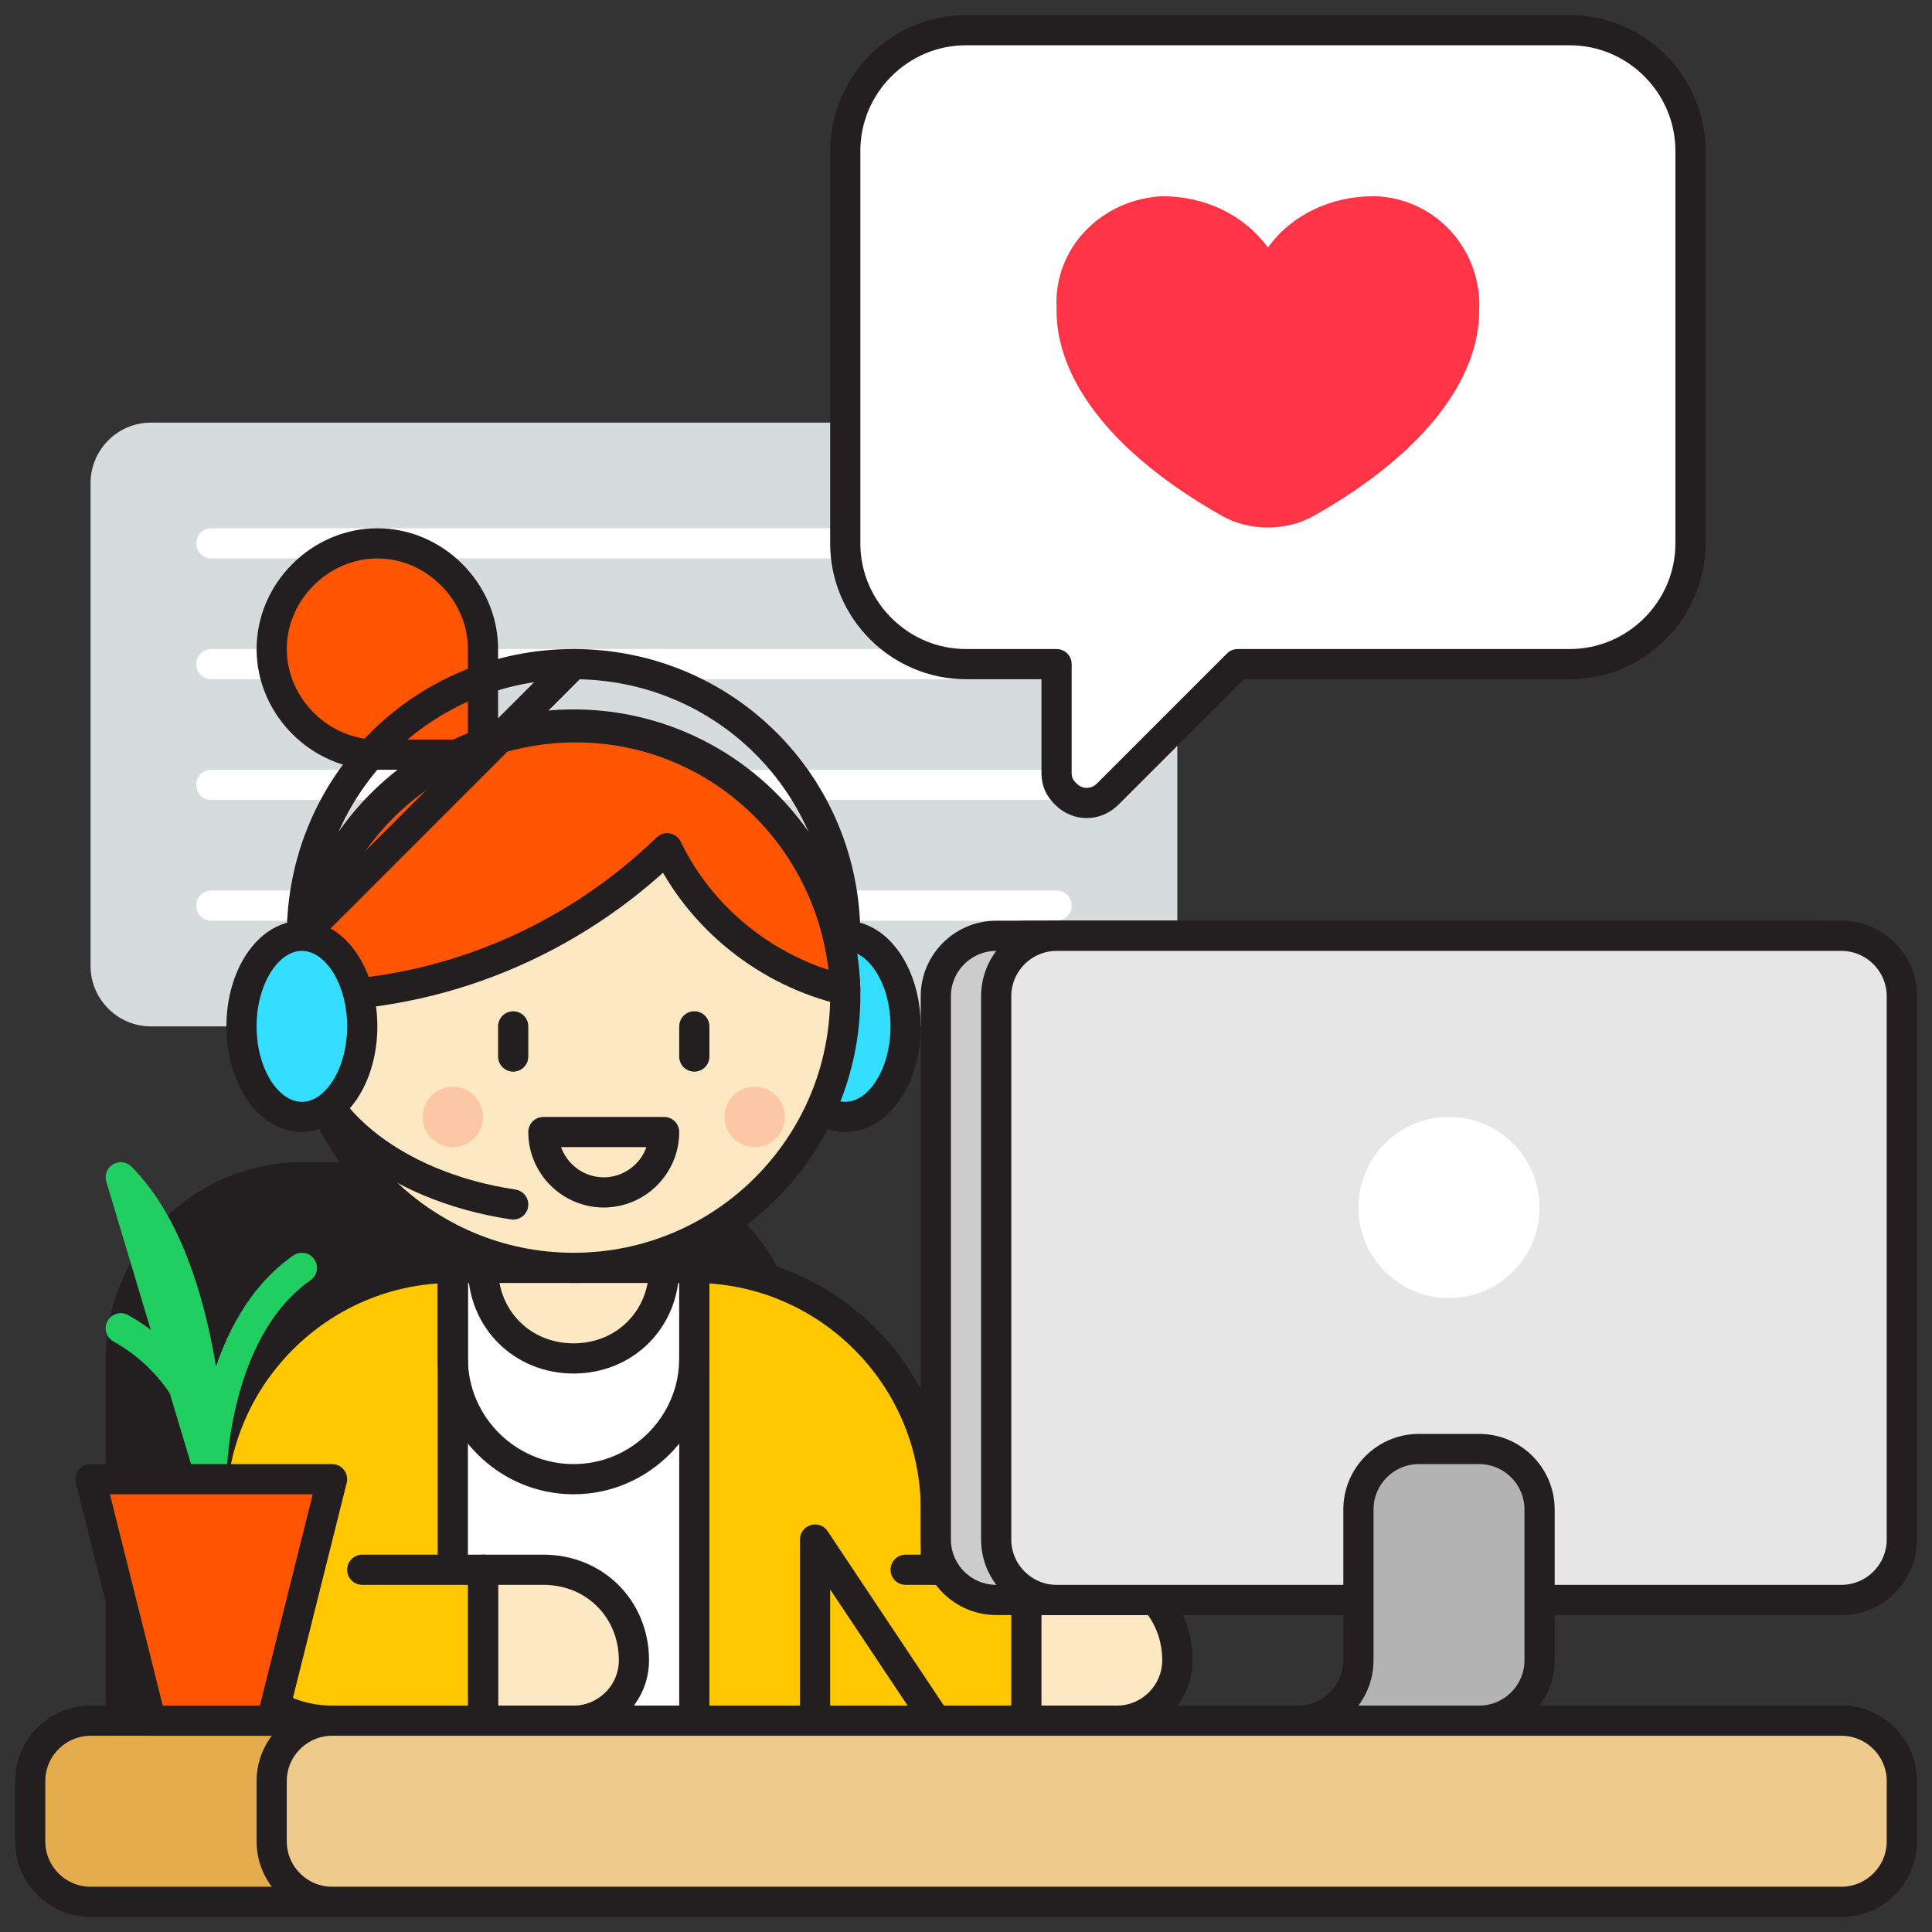 <svg width="400" height="400" viewBox="0 0 400 400" fill="none" xmlns="http://www.w3.org/2000/svg">
<rect x="0" y="0" width="400" height="400" fill="#333333" stroke="none"/>
<path d="M31.25 87.5H231.25C238.125 87.5 243.75 93.125 243.75 100V200C243.75 206.875 238.125 212.5 231.25 212.5H31.25C24.375 212.5 18.75 206.875 18.75 200V100C18.75 93.125 24.375 87.5 31.25 87.5Z" fill="#D6DCDC"/>
<path d="M43.75 187.5H218.75M43.75 112.5H218.75H43.75ZM43.75 137.5H218.75H43.75ZM43.75 162.5H218.75H43.75Z" stroke="white" stroke-width="6.25" stroke-linecap="round" stroke-linejoin="round"/>
<path d="M325 137.5H256.25L229.375 164.375C226.875 166.875 223.125 166.875 220.625 164.375C219.375 163.125 218.75 161.875 218.75 160V137.5H200C186.25 137.5 175 126.25 175 112.5V31.25C175 17.5 186.25 6.25 200 6.25H325C338.75 6.25 350 17.5 350 31.25V112.5C350 126.25 338.75 137.5 325 137.5Z" fill="white" stroke="#231F20" stroke-width="6.25" stroke-linecap="round" stroke-linejoin="round"/>
<path d="M262.5 51.25C257.5 44.375 249.375 40.625 240.625 40.625C228.125 41.25 218.125 51.25 218.75 63.75V64.375C218.75 77.5 228.75 93.125 253.125 106.875C258.75 110 266.25 110 271.875 106.875C296.25 93.125 306.25 77.5 306.25 64.375C306.875 51.875 297.5 41.25 285 40.625H284.375C275.625 40.625 267.5 44.375 262.5 51.25Z" fill="#FF3446"/>
<path d="M62.5 243.75H125C145.625 243.75 162.5 260.625 162.5 281.25V356.25H25V281.25C25 260.625 41.875 243.75 62.5 243.75Z" fill="#231F20" stroke="#231F20" stroke-width="6.25" stroke-linecap="round" stroke-linejoin="round"/>
<path d="M225 325H193.75V312.5C193.75 285 171.25 262.5 143.75 262.5H93.75C66.25 262.5 43.75 285 43.75 312.5V331.25C43.75 345 55 356.25 68.75 356.25H231.25C238.125 356.25 243.75 350.625 243.75 343.75C243.75 333.125 235.625 325 225 325Z" fill="#FFC800" stroke="#231F20" stroke-width="6.25" stroke-linecap="round" stroke-linejoin="round"/>
<path d="M93.75 262.5H143.75V356.25H93.75V262.5Z" fill="white" stroke="#231F20" stroke-width="6.25" stroke-linecap="round" stroke-linejoin="round"/>
<path d="M175 193.75C175 162.5 150 137.5 118.75 137.5M93.75 262.5H143.75V281.25C143.75 295 132.5 306.25 118.75 306.25C105 306.25 93.75 295 93.75 281.25V262.5ZM168.75 318.75V356.25H193.75L168.75 318.75Z" stroke="#231F20" stroke-width="6.25" stroke-linecap="round" stroke-linejoin="round"/>
<path d="M100 262.5C100 273.125 108.125 281.25 118.75 281.25C129.375 281.25 137.5 273.125 137.5 262.5H100Z" fill="#FCE9C3" stroke="#231F20" stroke-width="6.25" stroke-linecap="round" stroke-linejoin="round"/>
<path d="M175 231.25C181.904 231.25 187.5 222.855 187.5 212.5C187.5 202.145 181.904 193.75 175 193.75C168.096 193.75 162.5 202.145 162.5 212.5C162.5 222.855 168.096 231.25 175 231.25Z" fill="#33DEFF" stroke="#231F20" stroke-width="6.25" stroke-linecap="round" stroke-linejoin="round"/>
<path d="M118.75 262.5C149.816 262.5 175 237.316 175 206.25C175 175.184 149.816 150 118.75 150C87.684 150 62.5 175.184 62.5 206.25C62.5 237.316 87.684 262.5 118.75 262.5Z" fill="#FCE9C3" stroke="#231F20" stroke-width="6.25" stroke-linecap="round" stroke-linejoin="round"/>
<path d="M93.75 237.5C97.202 237.5 100 234.702 100 231.25C100 227.798 97.202 225 93.75 225C90.298 225 87.5 227.798 87.5 231.25C87.5 234.702 90.298 237.5 93.75 237.5Z" fill="#FCC7A5"/>
<path d="M78.125 112.5C90 112.5 100 122.5 100 134.375V156.25H78.125C66.25 156.25 56.25 146.25 56.25 134.375C56.25 122.5 66.25 112.5 78.125 112.5Z" fill="#FF5500" stroke="#231F20" stroke-width="6.25" stroke-linecap="round" stroke-linejoin="round"/>
<path d="M156.25 237.5C159.702 237.5 162.5 234.702 162.5 231.25C162.5 227.798 159.702 225 156.25 225C152.798 225 150 227.798 150 231.25C150 234.702 152.798 237.5 156.25 237.5Z" fill="#FCC7A5"/>
<path d="M175 205C173.75 173.75 148.125 149.375 116.875 150.625C88.75 151.875 66.25 173.125 63.125 200.625V206.25C91.25 206.25 118.125 195 138.125 175.625C145 190 158.75 201.25 175 205Z" fill="#FF5500" stroke="#231F20" stroke-width="6.25" stroke-linecap="round" stroke-linejoin="round"/>
<path d="M143.75 212.5V218.75M112.5 234.375C112.5 241.25 118.125 246.875 125 246.875C131.875 246.875 137.5 241.25 137.5 234.375H112.5ZM106.25 212.5V218.75V212.5Z" stroke="#231F20" stroke-width="6.25" stroke-linecap="round" stroke-linejoin="round"/>
<path d="M131.25 343.75C131.25 333.125 123.125 325 112.5 325H100V356.25H118.75C125.625 356.25 131.25 350.625 131.25 343.75Z" fill="#FCE9C3" stroke="#231F20" stroke-width="6.25" stroke-linecap="round" stroke-linejoin="round"/>
<path d="M75 325H100V356.25H68.75" fill="#FFC800"/>
<path d="M75 325H100V356.25H68.75" stroke="#231F20" stroke-width="6.25" stroke-linecap="round" stroke-linejoin="round"/>
<path d="M243.75 343.75C243.75 333.125 235.625 325 225 325H212.5V356.25H231.25C238.125 356.25 243.75 350.625 243.75 343.75Z" fill="#FCE9C3" stroke="#231F20" stroke-width="6.25" stroke-linecap="round" stroke-linejoin="round"/>
<path d="M212.5 193.75H375C381.875 193.75 387.5 199.375 387.5 206.25V318.75C387.5 325.625 381.875 331.25 375 331.25H212.5C205.625 331.25 200 325.625 200 318.75V206.25C200 199.375 205.625 193.75 212.5 193.75Z" fill="white" stroke="#231F20" stroke-width="6.25" stroke-linecap="round" stroke-linejoin="round"/>
<path d="M206.25 193.75H381.25C388.125 193.75 393.75 199.375 393.75 206.25V318.75C393.75 325.625 388.125 331.25 381.25 331.25H206.25C199.375 331.25 193.75 325.625 193.75 318.75V206.25C193.75 199.375 199.375 193.75 206.25 193.75Z" fill="#CCCCCC" stroke="#231F20" stroke-width="6.25" stroke-linecap="round" stroke-linejoin="round"/>
<path d="M218.75 193.75H381.25C388.125 193.75 393.75 199.375 393.75 206.25V318.75C393.75 325.625 388.125 331.25 381.25 331.25H218.75C211.875 331.25 206.25 325.625 206.25 318.75V206.25C206.25 199.375 211.875 193.75 218.75 193.75Z" fill="#E6E6E6" stroke="#231F20" stroke-width="6.25" stroke-linecap="round" stroke-linejoin="round"/>
<path d="M318.75 343.75C318.75 350.625 313.125 356.25 306.25 356.25H268.75C275.625 356.25 281.25 350.625 281.25 343.75V312.5C281.25 305.625 286.875 300 293.75 300H306.25C313.125 300 318.75 305.625 318.75 312.5V343.75Z" fill="#B3B3B3" stroke="#231F20" stroke-width="6.25" stroke-linecap="round" stroke-linejoin="round"/>
<path d="M300 268.75C310.355 268.75 318.75 260.355 318.75 250C318.75 239.645 310.355 231.25 300 231.25C289.645 231.25 281.25 239.645 281.25 250C281.25 260.355 289.645 268.75 300 268.75Z" fill="white"/>
<path d="M18.75 356.25H381.25C388.125 356.25 393.75 361.875 393.75 368.75V381.25C393.75 388.125 388.125 393.75 381.25 393.75H18.75C11.875 393.75 6.25 388.125 6.25 381.25V368.75C6.25 361.875 11.875 356.25 18.75 356.25Z" fill="#E4AC4D" stroke="#231F20" stroke-width="6.25" stroke-linecap="round" stroke-linejoin="round"/>
<path d="M68.75 356.25H381.25C388.125 356.25 393.75 361.875 393.75 368.75V381.25C393.75 388.125 388.125 393.75 381.25 393.75H68.75C61.875 393.75 56.25 388.125 56.25 381.25V368.75C56.25 361.875 61.875 356.25 68.75 356.25Z" fill="#EECA8D" stroke="#231F20" stroke-width="6.25" stroke-linecap="round" stroke-linejoin="round"/>
<path d="M43.75 306.25C43.75 306.25 43.75 275.625 62.5 262.5M43.75 306.25C43.75 306.25 43.75 262.5 25 243.75L43.75 306.25Z" stroke="#21CE62" stroke-width="6.25" stroke-linecap="round" stroke-linejoin="round"/>
<path d="M43.75 306.25C43.75 293.125 36.25 281.25 25 275" stroke="#21CE62" stroke-width="6.25" stroke-linecap="round" stroke-linejoin="round"/>
<path d="M56.25 356.25H31.25L18.75 306.25H68.75L56.25 356.25Z" fill="#FF5500" stroke="#231F20" stroke-width="6.25" stroke-linecap="round" stroke-linejoin="round"/>
<path d="M62.5 212.5C62.5 230.625 81.25 245.625 106.25 249.375M118.75 137.5C87.5 137.5 62.5 162.5 62.5 193.75L118.75 137.5Z" stroke="#231F20" stroke-width="6.25" stroke-linecap="round" stroke-linejoin="round"/>
<path d="M62.5 231.25C69.404 231.25 75 222.855 75 212.5C75 202.145 69.404 193.75 62.5 193.75C55.596 193.75 50 202.145 50 212.5C50 222.855 55.596 231.25 62.5 231.25Z" fill="#33DEFF" stroke="#231F20" stroke-width="6.25" stroke-linecap="round" stroke-linejoin="round"/>
<path d="M193.75 325H187.5" stroke="#231F20" stroke-width="6.25" stroke-linecap="round" stroke-linejoin="round"/>
</svg>
